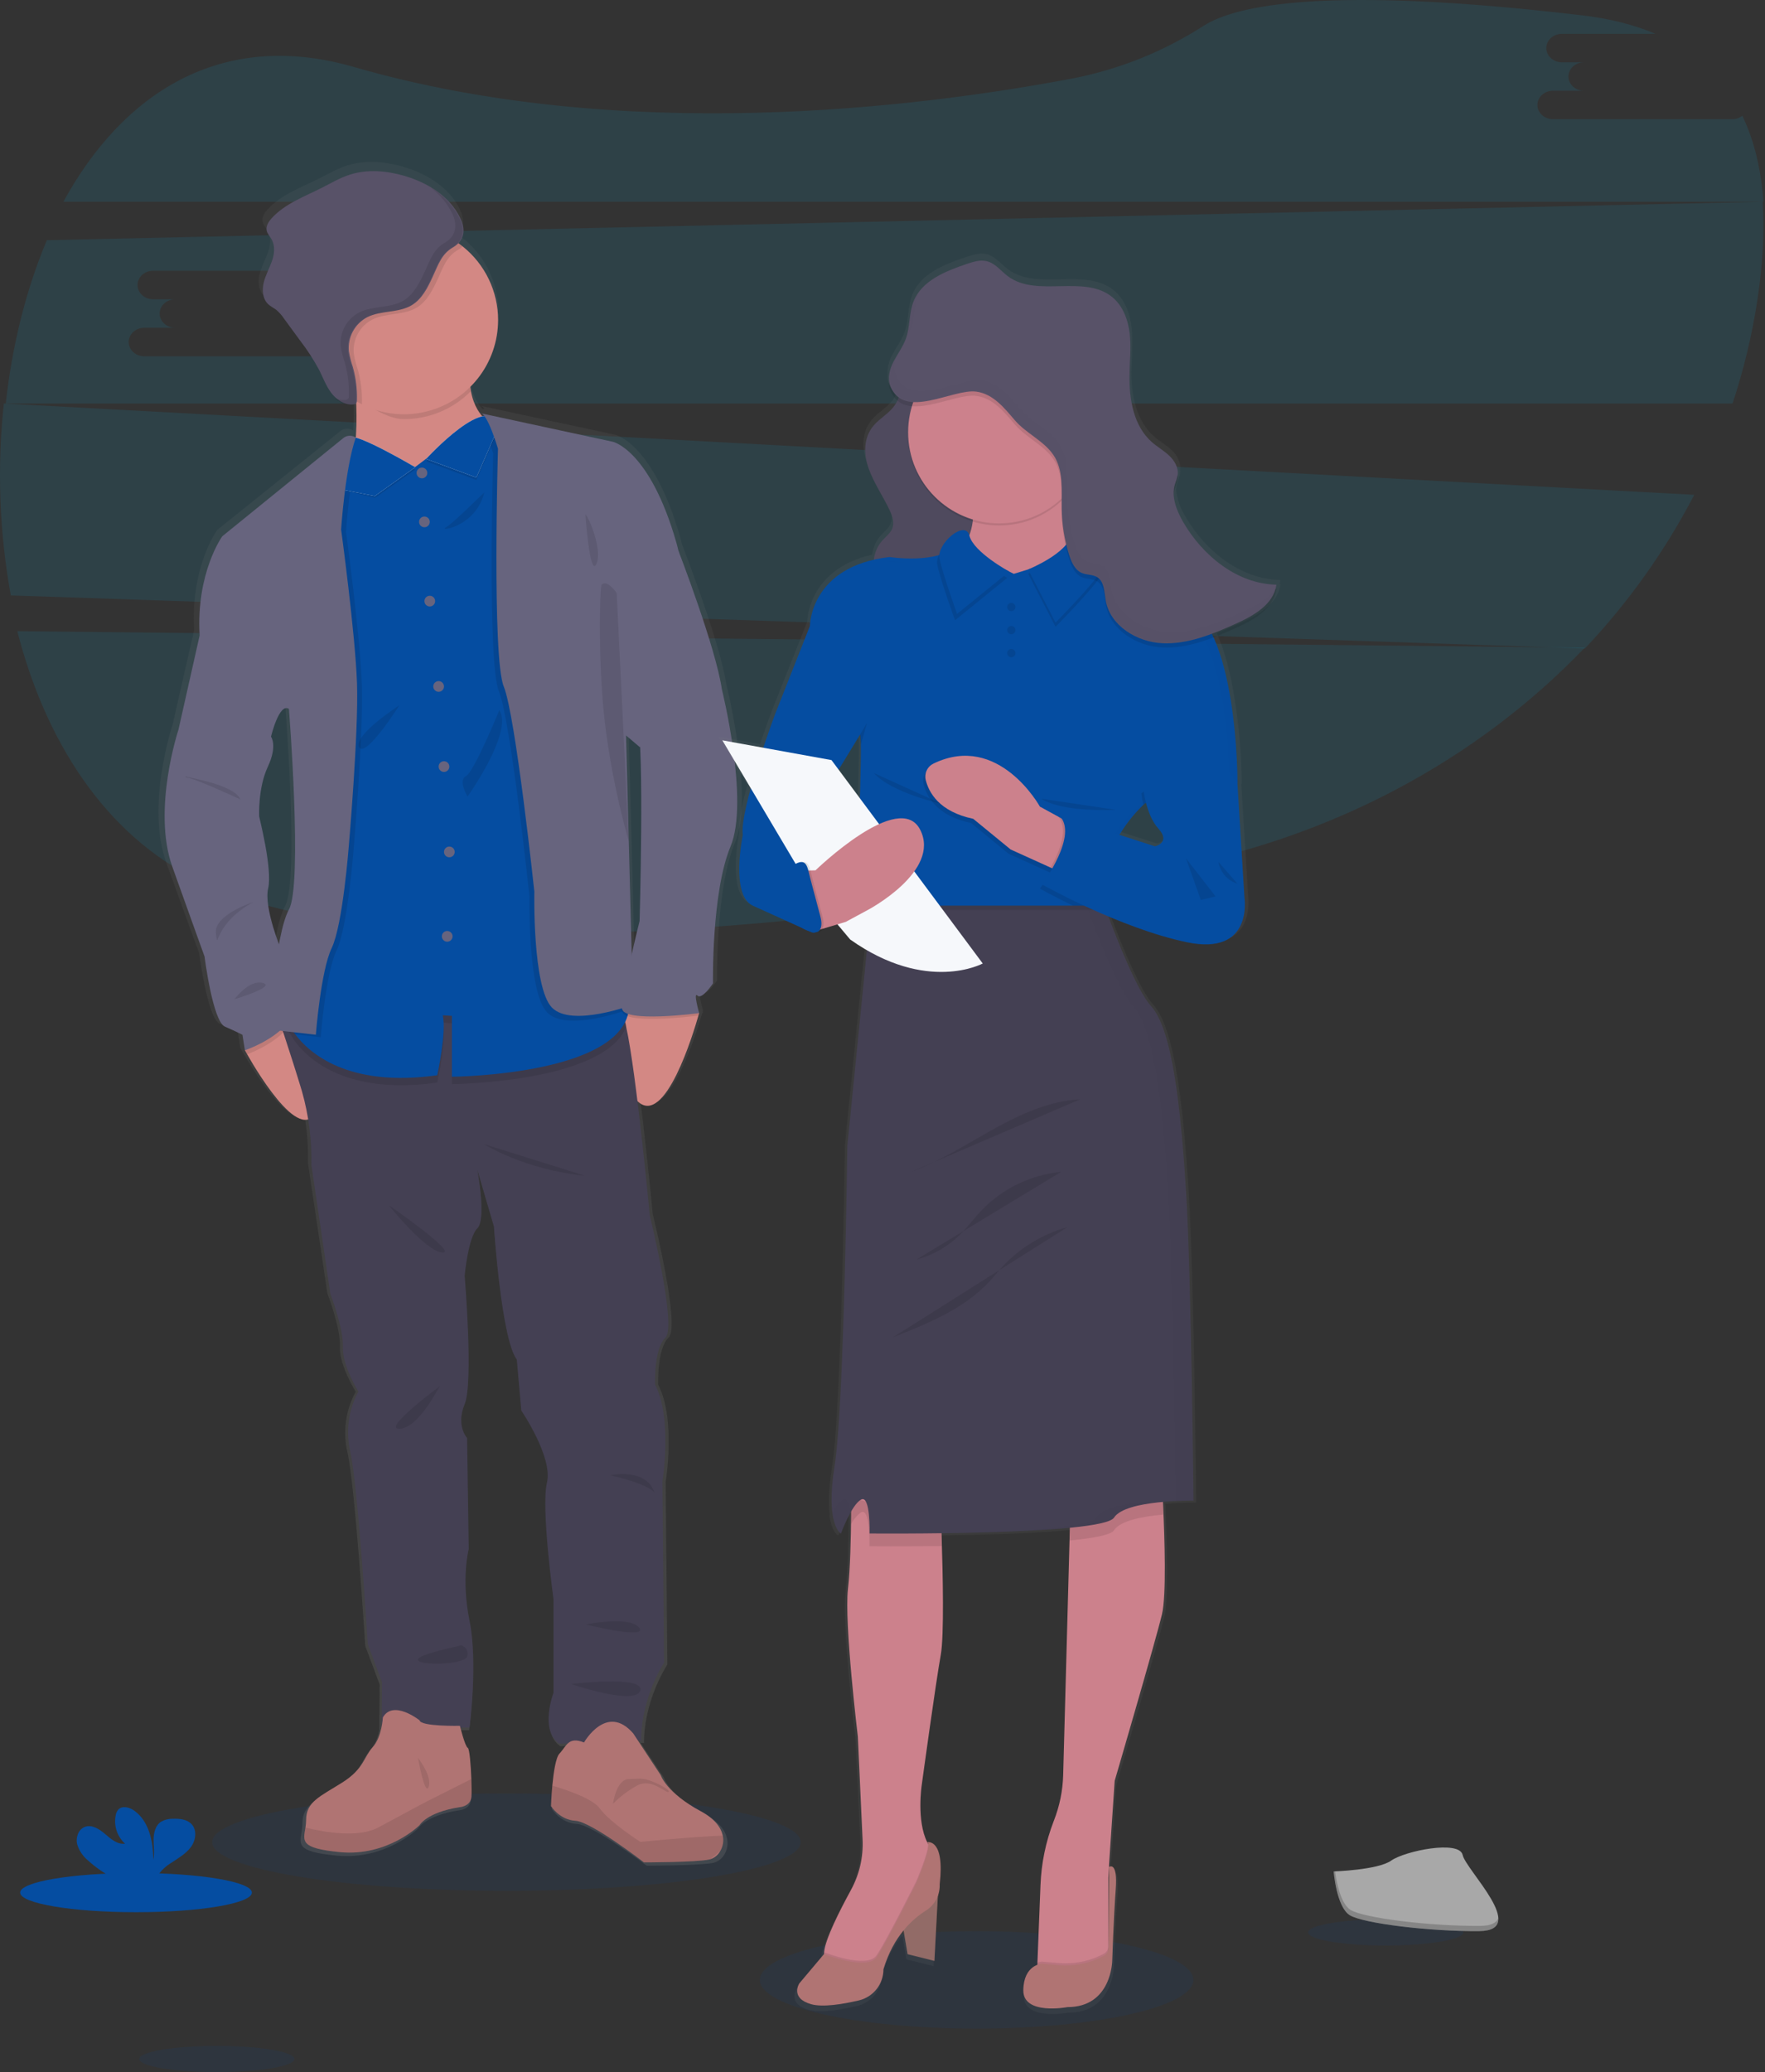 <svg width="524" height="615" viewBox="0 0 524 615" fill="none" xmlns="http://www.w3.org/2000/svg">
<rect x="0" y="0" width="524" height="615" fill="#333333" stroke="none"/>
<path opacity="0.1" d="M5.133 187.341C13.436 219.706 31.016 247.683 58.801 261.243C116.565 289.428 246.759 274.89 343.941 258.207C394.224 249.575 438.389 225.773 470.491 192.231L5.133 187.341Z" fill="#00C2FF"/>
<path opacity="0.1" d="M514.283 35.38H461.042C458.508 35.38 456.436 33.479 456.436 31.156C456.436 28.834 458.504 26.933 461.042 26.933H470.254C467.721 26.933 465.648 25.032 465.648 22.71C465.648 20.387 467.716 18.491 470.254 18.491H463.681C461.148 18.491 459.075 16.59 459.075 14.268C459.075 11.945 461.143 10.044 463.681 10.044H491.47C485.302 7.411 478.112 5.543 469.793 4.565C394.018 -4.369 366.962 1.537 357.405 7.615C345.524 15.269 332.309 20.584 318.46 23.28C271.708 32.13 184.275 42.779 105.027 19.868C65.641 8.487 36.369 27.749 18.82 59.881H523.528C522.869 50.535 520.898 41.903 517.277 34.35C516.423 35.022 515.368 35.385 514.283 35.38Z" fill="#00C2FF"/>
<path opacity="0.1" d="M1.143 119.761C-0.899 138.75 -0.203 157.937 3.211 176.724L470.53 192.473C483.406 178.876 494.335 163.524 502.997 146.862L1.143 119.761ZM185.961 160.397H176.752C179.28 160.397 181.356 162.305 181.356 164.637C181.356 166.969 179.284 168.872 176.752 168.872H123.549C121.021 168.872 118.945 166.969 118.945 164.637C118.945 162.305 121.017 160.397 123.549 160.397H132.759C130.231 160.397 128.154 158.489 128.154 156.157C128.154 153.825 130.226 151.917 132.759 151.917H126.179C123.651 151.917 121.574 150.013 121.574 147.682C121.574 145.35 123.646 143.442 126.179 143.442H179.404C181.937 143.442 184.009 145.35 184.009 147.682C184.009 150.013 181.941 151.917 179.404 151.917H185.961C188.494 151.917 190.566 153.825 190.566 156.157C190.566 158.489 188.507 160.397 185.961 160.397Z" fill="#00C2FF"/>
<path opacity="0.1" d="M523.294 59.881L13.917 71.296C7.71 85.972 3.605 102.562 1.711 119.761H514.366C517.703 109.698 520.18 99.363 521.767 88.871C523.294 78.761 523.905 68.987 523.294 59.881ZM105.136 97.284H95.941C98.465 97.284 100.538 99.189 100.538 101.517C100.538 103.845 98.469 105.749 95.941 105.749H42.806C40.282 105.749 38.209 103.845 38.209 101.517C38.209 99.189 40.277 97.284 42.806 97.284H52C49.477 97.284 47.403 95.384 47.403 93.057C47.403 90.729 49.472 88.824 52 88.824H45.431C42.907 88.824 40.834 86.92 40.834 84.592C40.834 82.264 42.902 80.36 45.431 80.36H98.571C101.099 80.36 103.168 82.264 103.168 84.592C103.168 86.92 101.104 88.824 98.571 88.824H105.136C107.659 88.824 109.733 90.729 109.733 93.057C109.733 95.384 107.659 97.284 105.136 97.284Z" fill="#00C2FF"/>
<path opacity="0.1" d="M289.948 602.083C325.49 602.083 354.302 595.614 354.302 587.634C354.302 579.655 325.49 573.186 289.948 573.186C254.406 573.186 225.593 579.655 225.593 587.634C225.593 595.614 254.406 602.083 289.948 602.083Z" fill="#054DA1"/>
<path opacity="0.1" d="M150.349 561.193C198.595 561.193 237.706 554.724 237.706 546.744C237.706 538.765 198.595 532.296 150.349 532.296C102.103 532.296 62.992 538.765 62.992 546.744C62.992 554.724 102.103 561.193 150.349 561.193Z" fill="#054DA1"/>
<path d="M215.627 203.021C213.779 190.583 202.479 161.558 202.479 161.558C202.282 160.703 202.06 159.847 201.812 158.992C193.796 131.447 182.701 129.051 182.701 129.051L142.958 120.497C143.291 120.705 143.581 120.975 143.813 121.293C143.603 121.312 143.395 121.343 143.189 121.387C141.369 119.238 140.166 116.637 139.707 113.859C139.63 113.448 139.562 113.003 139.51 112.584C142.365 109.802 144.591 106.441 146.04 102.728C147.489 99.014 148.128 95.034 147.912 91.054C147.697 87.074 146.632 83.186 144.791 79.65C142.949 76.115 140.373 73.014 137.235 70.557C136.816 70.231 136.379 69.915 135.96 69.616C137.834 67.622 137.894 64.851 136.491 62.079C133.36 55.578 126.551 51.463 119.553 49.453C114.207 47.922 108.432 47.425 103.112 49.102C100.092 50.06 97.337 51.669 94.506 53.097C89.228 55.732 83.385 57.819 79.442 62.156C78.518 63.166 77.662 64.457 77.936 65.792C78.141 66.784 78.928 67.554 79.433 68.435C80.571 70.411 80.288 72.9 79.51 75.056C78.732 77.212 77.594 79.214 77.055 81.421C76.516 83.628 76.721 86.228 78.381 87.811C79.177 88.425 80.005 88.996 80.862 89.522C81.77 90.296 82.567 91.191 83.231 92.182C84.805 94.292 86.374 96.411 87.936 98.538C90.142 101.357 92.114 104.353 93.83 107.494C95.002 109.804 95.909 112.268 97.474 114.338C97.933 114.942 98.458 115.493 99.04 115.98L98.578 115.801C99.258 116.493 100.072 117.039 100.971 117.405C101.87 117.772 102.834 117.95 103.804 117.931C103.89 117.931 103.967 117.931 104.044 117.931C104.401 117.923 104.743 117.783 105.002 117.537C105.002 117.828 105.002 118.119 105.002 118.393C105.096 121.447 105.079 124.697 104.865 127.751L104.497 127.563C103.952 127.292 103.34 127.181 102.734 127.245C102.128 127.309 101.553 127.544 101.076 127.922L64.489 157.281C64.489 157.281 56.533 168.162 57.645 186.947L51.229 215.117C51.229 215.117 43.214 239.018 49.382 256.084C55.549 273.15 59.125 282.91 59.125 282.91C59.125 282.91 61.589 302.303 65.293 303.886C68.997 305.468 70.596 306.324 70.596 306.324L71.332 310.96C71.332 310.96 71.58 311.414 72.016 312.175C74.711 316.863 84.694 333.407 90.494 331.636C91.224 336.129 91.539 340.679 91.435 345.229L97.175 383.767C97.175 383.767 101.178 394.246 100.93 399.738C100.682 405.229 105.601 413.057 105.601 413.057C102.613 418.527 101.736 424.904 103.137 430.978C105.481 441.243 108.441 488.532 108.441 488.532L112.718 499.995L112.598 513.434C112.247 515.626 111.333 517.689 109.946 519.422C107.175 522.433 107.38 525.915 100.699 530.029C94.018 534.144 89.784 535.701 89.784 541.15C89.776 541.91 89.707 542.668 89.579 543.417C88.963 547.42 87.765 549.593 100.049 550.757C114.48 552.125 124.104 542.715 124.104 542.715C124.104 542.715 126.225 538.866 136.217 537.309C136.217 537.309 139.639 537.129 139.818 534.11C139.887 533.066 139.87 531.073 139.818 528.874C139.656 524.691 139.254 519.807 138.723 519.567C138.056 519.268 136.893 515.059 136.491 513.536H139.271C139.271 513.536 141.837 494.144 139.271 481.586C136.705 469.028 139.023 460.123 139.023 460.123L138.527 426.958C138.527 426.958 135.105 423.296 137.791 416.829C140.477 410.362 137.791 378.42 137.791 378.42C137.791 378.42 138.783 366.957 141.615 364.271C144.446 361.585 141.752 347.479 141.615 346.743L146.662 363.672C146.662 363.672 148.877 397.325 153.574 403.416L154.925 418.66C154.925 418.66 164.54 432.689 162.693 440.243C160.845 447.796 164.669 475.119 164.669 475.119V503.049C164.669 503.049 160.349 514.264 166.38 518.293L168.946 518.19C168.091 518.986 167.432 520.183 166.431 521.218C165.276 522.407 164.617 526.933 164.25 530.825C163.942 534.118 163.839 536.95 163.839 536.95C163.839 536.95 166.405 541.056 171.239 541.338C176.072 541.62 192 553.733 192 553.733C192 553.733 207.732 553.733 211.803 552.878L212.043 552.818C213.35 552.407 214.449 551.51 215.114 550.312C215.93 548.922 216.192 547.276 215.85 545.701C215.345 543.297 213.437 540.662 209.211 538.421C198.698 532.878 197.133 527.685 197.133 527.685L190.229 517.326H191.213C191.213 517.326 190.606 506.351 198.116 494.032L197.629 439.772C197.629 439.772 200.708 421.115 195.413 410.987C195.413 410.987 194.977 400.259 198.518 396.966C202.06 393.673 193.805 360.387 193.805 360.387C193.805 360.387 192.094 342.517 190.084 326.213C198.407 334.108 207.039 305.682 208.493 300.627H208.707L208.613 300.259C208.673 300.019 208.707 299.899 208.707 299.899C208.707 299.899 206.859 293.33 208.211 294.664C209.562 295.999 212.898 291.003 212.898 291.003C212.898 291.003 212.402 263.809 218.202 250.104C224.002 236.4 215.627 203.021 215.627 203.021ZM190.82 220.327L190.862 220.25C191.718 236.854 190.7 272.286 190.7 272.286C190.7 272.286 189.554 276.828 188.33 282.175L187.475 248.513L186.619 216.802L190.82 220.327ZM84.651 208.881C84.651 208.881 88.843 261.311 84.651 268.873C83.462 271.028 82.461 274.861 81.632 279.232C80.246 275.596 77.311 267.059 78.364 262.534C79.724 256.683 75.652 241.311 75.652 240.951C75.652 240.592 75.284 232.397 78.218 226.135C81.152 219.873 79.228 217.161 79.228 217.161C79.228 217.161 81.691 206.896 84.651 208.881Z" fill="url(#paint0_linear)"/>
<path d="M94.865 326.965C91.212 343.022 76.687 318.745 73.376 312.919C72.949 312.158 72.709 311.713 72.709 311.713L74.283 304.33L82.607 300.909C83.925 301.597 85.174 302.411 86.336 303.338C90.896 306.922 97.68 314.527 94.865 326.965Z" fill="#D38884"/>
<path d="M207.552 300.695C207.552 300.695 207.552 300.815 207.458 301.054C207.458 301.157 207.389 301.294 207.347 301.439C205.918 306.452 197.449 334.673 189.271 326.837C180.323 318.283 184.669 298.505 184.669 298.505H184.729L203.548 296.58L207.278 300.413L207.552 300.695Z" fill="#D38884"/>
<path d="M196.662 439.575L197.141 493.468C189.759 505.701 190.366 516.565 190.366 516.565L166.038 517.523C160.101 513.528 164.327 502.399 164.327 502.399V474.648C164.327 474.648 160.571 447.539 162.385 440.029C164.198 432.518 154.763 418.643 154.763 418.643L153.428 403.51C148.826 397.462 146.645 364.057 146.645 364.057L141.709 347.188C141.846 347.915 144.412 361.996 141.709 364.588C139.006 367.18 137.954 378.625 137.954 378.625C137.954 378.625 140.614 410.345 137.954 416.752C135.293 423.16 138.672 426.804 138.672 426.804L139.16 459.729C139.16 459.729 136.859 468.566 139.399 481.03C141.94 493.494 139.399 512.749 139.399 512.749H113.3L113.42 499.311L109.194 487.933C109.194 487.933 106.285 440.97 103.984 430.799C102.607 424.771 103.464 418.449 106.396 413.005C106.396 413.005 101.563 405.264 101.803 399.815C102.042 394.365 98.073 383.972 98.073 383.972L92.444 345.725C92.599 338.365 91.659 331.022 89.656 323.937C86.388 313.039 81.546 298.753 81.546 298.753L87.012 299.241L114.592 301.696C114.592 301.696 181.649 297.188 184.652 300.935C185.285 302.159 185.713 303.48 185.918 304.844C188.929 318.368 192.907 360.738 192.907 360.738C192.907 360.738 201.016 393.784 197.535 397.052C194.053 400.319 194.481 410.961 194.481 410.961C199.699 421.012 196.662 439.575 196.662 439.575Z" fill="#444053"/>
<path d="M139.972 533.186C139.784 536.188 136.439 536.368 136.439 536.368C126.636 537.908 124.549 541.723 124.549 541.723C124.549 541.723 115.139 551.073 100.947 549.713C88.886 548.549 90.058 546.402 90.682 542.424C90.803 541.683 90.869 540.934 90.879 540.183C90.879 534.734 95.053 533.186 101.589 529.063C108.124 524.939 107.945 521.526 110.665 518.532C113.385 515.538 113.668 509.73 113.668 509.73C116.747 504.366 124.557 510.585 124.557 510.585C124.925 512.484 136.533 512.219 136.533 512.219C136.533 512.219 138.073 518.395 138.869 518.755C139.391 518.994 139.784 523.836 139.938 527.993C140.024 530.175 140.041 532.151 139.972 533.186Z" fill="#B07473"/>
<path opacity="0.1" d="M139.972 533.186C139.784 536.188 136.439 536.368 136.439 536.368C126.636 537.908 124.549 541.723 124.549 541.723C124.549 541.723 115.139 551.073 100.947 549.713C88.886 548.55 90.058 546.402 90.682 542.425C96.071 543.759 106.371 545.624 112.384 542.356C120.742 537.822 126.739 534.657 126.739 534.657L139.947 528.01C140.024 530.175 140.041 532.151 139.972 533.186Z" fill="black"/>
<path d="M213.857 549.345C213.213 550.533 212.134 551.426 210.845 551.834L210.614 551.894C206.62 552.75 191.179 552.75 191.179 552.75C191.179 552.75 175.567 540.679 170.845 540.406C166.123 540.132 163.582 536.043 163.582 536.043C163.582 536.043 163.677 533.237 163.976 529.969C164.344 526.103 164.985 521.612 166.123 520.431C168.21 518.25 168.689 515.299 173.386 517.163C173.386 517.163 180.092 505.341 187.997 514.477L196.175 526.881C196.175 526.881 197.714 532.014 208.074 537.583C212.214 539.807 214.062 542.424 214.584 544.811C214.913 546.36 214.654 547.977 213.857 549.345Z" fill="#B07473"/>
<path opacity="0.1" d="M213.857 549.345C212.933 550.124 211.915 550.962 210.845 551.834L210.614 551.894C206.62 552.75 191.179 552.75 191.179 552.75C191.179 552.75 175.567 540.68 170.845 540.406C166.123 540.132 163.582 536.043 163.582 536.043C163.582 536.043 163.677 533.237 163.976 529.969C168.784 531.407 176.063 533.947 178.014 536.685C181.008 540.851 190.101 546.668 190.101 546.668C190.101 546.668 207.056 545.034 214.584 544.811C214.913 546.36 214.654 547.977 213.857 549.345Z" fill="black"/>
<path d="M147.877 126.938L125.55 150.54C125.55 150.54 98.492 148.547 103.214 140.557C105.618 136.485 105.994 127.965 105.781 120.557C105.584 113.414 104.848 107.332 104.848 107.332C104.848 107.332 142.795 88.444 139.921 106.057C139.302 109.376 139.267 112.778 139.818 116.108C141.435 125.005 147.877 126.938 147.877 126.938Z" fill="#D38884"/>
<path opacity="0.1" d="M139.887 106.057C139.268 109.376 139.233 112.778 139.784 116.108C137.189 118.739 134.096 120.826 130.686 122.249C127.275 123.672 123.616 124.403 119.921 124.398C114.788 124.398 109.236 120.18 105.088 117.742C104.891 110.591 104.848 107.332 104.848 107.332C104.848 107.332 142.795 88.444 139.887 106.057Z" fill="black"/>
<path d="M147.877 94.979C147.879 101.315 145.729 107.464 141.78 112.419C137.831 117.373 132.317 120.84 126.14 122.251C119.963 123.662 113.49 122.934 107.782 120.185C102.073 117.437 97.467 112.831 94.718 107.123C91.969 101.414 91.239 94.942 92.65 88.765C94.06 82.588 97.526 77.073 102.48 73.123C107.434 69.174 113.583 67.023 119.919 67.025C126.255 67.026 132.402 69.179 137.355 73.131C140.636 75.75 143.286 79.073 145.107 82.856C146.929 86.638 147.875 90.781 147.877 94.979Z" fill="#D38884"/>
<path opacity="0.1" d="M185.918 304.844C178.955 321.414 134.164 321.756 134.164 321.756V303.689L131.452 303.509C132.624 308.685 129.81 321.302 129.81 321.302C94.412 326.298 85.78 306.127 85.78 306.127L87.012 299.224L114.591 301.679C114.591 301.679 181.649 297.171 184.652 300.917C185.287 302.148 185.715 303.474 185.918 304.844Z" fill="black"/>
<path d="M134.164 319.574V301.508L131.452 301.336C132.624 306.469 129.81 319.13 129.81 319.13C103.171 322.885 91.691 312.397 87.645 306.974C86.918 306.04 86.293 305.03 85.78 303.963L96.593 243.141L99.159 153.628L103.035 137.922L103.933 130.386V130.3H104.027L106.781 131.481L123.266 138.606L141.991 124.466L142.265 124.269L143.197 123.559L144.746 124.8L148.595 127.888L160.939 207.606C160.939 207.606 182.325 268.984 186.328 293.757C186.491 294.75 186.619 295.673 186.722 296.537C189.365 319.155 134.164 319.574 134.164 319.574Z" fill="#054DA1"/>
<path d="M125.267 141.96C126.146 141.96 126.858 141.247 126.858 140.369C126.858 139.49 126.146 138.778 125.267 138.778C124.389 138.778 123.676 139.49 123.676 140.369C123.676 141.247 124.389 141.96 125.267 141.96Z" fill="#67647E"/>
<path d="M126.003 156.485C126.882 156.485 127.594 155.773 127.594 154.894C127.594 154.015 126.882 153.303 126.003 153.303C125.124 153.303 124.412 154.015 124.412 154.894C124.412 155.773 125.124 156.485 126.003 156.485Z" fill="#67647E"/>
<path d="M127.594 180.001C128.473 180.001 129.185 179.289 129.185 178.41C129.185 177.531 128.473 176.819 127.594 176.819C126.715 176.819 126.003 177.531 126.003 178.41C126.003 179.289 126.715 180.001 127.594 180.001Z" fill="#67647E"/>
<path d="M130.22 205.331C131.099 205.331 131.812 204.618 131.812 203.74C131.812 202.861 131.099 202.148 130.22 202.148C129.342 202.148 128.629 202.861 128.629 203.74C128.629 204.618 129.342 205.331 130.22 205.331Z" fill="#67647E"/>
<path d="M131.811 229.112C132.69 229.112 133.403 228.4 133.403 227.521C133.403 226.642 132.69 225.93 131.811 225.93C130.933 225.93 130.22 226.642 130.22 227.521C130.22 228.4 130.933 229.112 131.811 229.112Z" fill="#67647E"/>
<path d="M133.403 254.442C134.281 254.442 134.994 253.729 134.994 252.85C134.994 251.972 134.281 251.259 133.403 251.259C132.524 251.259 131.811 251.972 131.811 252.85C131.811 253.729 132.524 254.442 133.403 254.442Z" fill="#67647E"/>
<path d="M132.77 279.497C133.648 279.497 134.361 278.785 134.361 277.906C134.361 277.027 133.648 276.315 132.77 276.315C131.891 276.315 131.178 277.027 131.178 277.906C131.178 278.785 131.891 279.497 132.77 279.497Z" fill="#67647E"/>
<path opacity="0.1" d="M104.994 251.986C104.994 251.986 103.214 275.28 99.946 282.055C96.679 288.83 95.224 307.838 95.224 307.838L87.637 306.982C86.909 306.048 86.284 305.039 85.772 303.971L96.585 243.15L99.151 153.637L103.035 137.922L103.933 130.386L104.035 130.343C104.459 130.143 104.923 130.043 105.392 130.05C105.861 130.057 106.321 130.172 106.739 130.386L107.098 130.574C106.99 130.882 106.887 131.198 106.79 131.524C103.83 140.788 102.727 157.862 102.727 157.862C102.727 157.862 107.004 189.094 107.449 203.62C107.893 218.145 104.994 251.986 104.994 251.986Z" fill="black"/>
<path opacity="0.1" d="M86.336 303.364C86.253 303.559 86.156 303.747 86.046 303.928C83.103 308.898 75.643 312.055 73.376 312.919C72.949 312.158 72.709 311.713 72.709 311.713L74.283 304.33L82.607 300.909C83.926 301.606 85.175 302.428 86.336 303.364Z" fill="black"/>
<path d="M66.174 184.492L59.27 188.607L52.983 216.571C52.983 216.571 45.113 240.292 51.161 257.239C57.209 274.185 60.725 283.886 60.725 283.886C60.725 283.886 63.145 303.133 66.781 304.707C70.417 306.281 71.982 307.128 71.982 307.128L72.709 311.73C72.709 311.73 82.564 308.385 86.046 302.491C89.527 296.597 83.479 281.961 83.479 281.961C83.479 281.961 78.278 269.488 79.613 263.68C80.947 257.872 76.944 242.619 76.944 242.294C76.944 241.969 76.584 233.817 79.51 227.581C82.436 221.344 80.485 218.684 80.485 218.684L78.663 200.891L66.174 184.492Z" fill="#67647E"/>
<path opacity="0.1" d="M186.491 299.609C186.491 299.609 168.21 306.503 162.402 300.464C156.594 294.425 157.192 266.084 157.192 266.084C157.192 266.084 151.632 213.791 148.116 205.202C144.6 196.614 146.405 134.629 146.405 134.629C146.405 134.629 144.044 126.613 141.983 124.517C141.852 124.383 141.706 124.265 141.546 124.167L142.256 124.321L144.737 124.851L148.587 127.939L160.931 207.657C160.931 207.657 182.317 269.035 186.32 293.809L186.491 299.609Z" fill="black"/>
<path opacity="0.1" d="M207.552 301.422H207.347C205.046 301.721 184.737 304.176 184.652 299.951C184.649 299.462 184.674 298.973 184.729 298.488L203.549 296.563L207.278 300.395C207.347 300.643 207.398 300.857 207.449 301.028L207.552 301.422Z" fill="black"/>
<path d="M188.065 156.485L201.41 163.448C201.41 163.448 212.531 192.242 214.31 204.586C214.31 204.586 222.548 237.658 216.876 251.259C211.205 264.86 211.675 291.858 211.675 291.858C211.675 291.858 208.407 296.82 207.073 295.494C205.738 294.168 207.561 300.695 207.561 300.695C207.561 300.695 184.746 303.723 184.652 299.241C184.558 294.758 189.887 273.338 189.887 273.338C189.887 273.338 191.341 222.379 189.28 214.39C187.218 206.4 188.065 156.485 188.065 156.485Z" fill="#67647E"/>
<path opacity="0.1" d="M148.244 210.763C148.244 210.763 140.734 229.155 138.313 230.369C135.892 231.584 138.8 236.417 138.8 236.417C138.8 236.417 152.479 217.298 148.244 210.763Z" fill="black"/>
<path opacity="0.1" d="M143.762 146.246C143.847 145.895 134.806 155.117 132.385 156.511C129.964 157.905 141.221 156.426 143.762 146.246Z" fill="black"/>
<path opacity="0.1" d="M118.586 209.308C118.586 209.308 104.788 218.231 106.61 221.764C108.432 225.296 118.586 209.308 118.586 209.308Z" fill="black"/>
<path opacity="0.1" d="M143.642 339.549C143.642 339.549 155.387 347.102 173.659 348.959L143.642 339.549Z" fill="black"/>
<path opacity="0.1" d="M115.438 357.71C115.438 357.71 126.328 371.397 131.298 371.747C136.268 372.098 115.438 357.71 115.438 357.71Z" fill="black"/>
<path opacity="0.1" d="M130.691 411.346C130.203 411.585 124.515 423.69 118.715 424.057C112.915 424.425 130.691 411.346 130.691 411.346Z" fill="black"/>
<path opacity="0.1" d="M181.162 437.864C181.162 437.864 191.957 435.443 194.361 443.185C194.361 443.159 193.634 440.739 181.162 437.864Z" fill="black"/>
<path opacity="0.1" d="M173.899 482.142C173.899 482.142 186.979 479.473 189.759 483.109C192.539 486.744 173.899 482.142 173.899 482.142Z" fill="black"/>
<path opacity="0.1" d="M136.901 488.335C136.901 488.455 123.591 491.004 124.07 492.698C124.549 494.392 138.27 494.152 138.758 491.483C138.845 491.155 138.866 490.812 138.82 490.475C138.773 490.138 138.661 489.814 138.488 489.521C138.315 489.228 138.086 488.972 137.814 488.769C137.541 488.565 137.231 488.418 136.901 488.335Z" fill="black"/>
<path opacity="0.1" d="M169.545 499.815C169.545 499.815 191.418 497.146 190.075 501.749C188.732 506.351 169.545 499.815 169.545 499.815Z" fill="black"/>
<path opacity="0.1" d="M55.036 230.369C55.156 230.729 69.441 232.671 71.375 237.273C71.375 237.273 57.337 230.729 55.121 230.729" fill="black"/>
<path opacity="0.1" d="M75.13 267.769C75.13 267.769 63.265 271.524 64.112 277.179C64.959 282.833 62.906 274.561 75.13 267.769Z" fill="black"/>
<path opacity="0.1" d="M69.604 296.58C69.604 296.58 73.924 290.652 78.039 291.738C82.153 292.825 69.604 296.58 69.604 296.58Z" fill="black"/>
<path opacity="0.1" d="M137.355 73.131C136.939 73.534 136.473 73.882 135.969 74.166C132.547 76.159 131.606 79.231 129.981 82.772C128.467 86.014 126.799 89.445 123.745 91.284C119.801 93.662 114.609 92.789 110.511 94.859C108.692 95.806 107.198 97.276 106.223 99.08C105.247 100.884 104.834 102.938 105.036 104.979C105.297 106.554 105.686 108.105 106.2 109.616C107.132 112.888 107.553 116.284 107.449 119.684C107.457 119.784 107.457 119.884 107.449 119.984C103.943 118.232 100.844 115.763 98.355 112.736C95.865 109.71 94.039 106.194 92.996 102.416C91.953 98.639 91.716 94.684 92.3 90.809C92.884 86.933 94.276 83.224 96.387 79.922C98.497 76.62 101.278 73.798 104.549 71.64C107.821 69.482 111.509 68.036 115.376 67.395C119.242 66.755 123.2 66.935 126.992 67.923C130.784 68.911 134.327 70.686 137.389 73.131H137.355Z" fill="black"/>
<path d="M136.628 64.714C133.557 58.264 126.876 54.175 120.006 52.182C114.763 50.668 109.065 50.171 103.864 51.84C100.896 52.781 98.201 54.406 95.421 55.8C90.237 58.418 84.54 60.488 80.639 64.791C79.724 65.792 78.928 67.075 79.159 68.401C79.356 69.385 80.126 70.112 80.622 71.018C81.743 72.986 81.478 75.458 80.699 77.597C79.921 79.735 78.817 81.72 78.287 83.918C77.756 86.117 77.962 88.692 79.587 90.257C80.314 90.95 81.246 91.386 82.034 91.968C82.923 92.736 83.703 93.623 84.352 94.603L88.971 100.916C91.141 103.714 93.075 106.687 94.754 109.804C95.9 112.097 96.79 114.543 98.33 116.588C99.869 118.632 102.265 120.275 104.814 120.052C105.011 120.057 105.207 120.016 105.385 119.931C105.564 119.846 105.72 119.721 105.84 119.565C105.935 119.364 105.979 119.144 105.969 118.923C106.081 115.535 105.669 112.15 104.745 108.889C104.23 107.378 103.841 105.827 103.582 104.252C103.385 102.212 103.801 100.16 104.776 98.357C105.751 96.555 107.242 95.084 109.057 94.132C113.163 92.062 118.355 92.935 122.29 90.565C125.353 88.717 127.021 85.287 128.527 82.011C130.178 78.469 131.093 75.398 134.515 73.405C137.936 71.412 138.33 68.11 136.628 64.714Z" fill="#585268"/>
<path opacity="0.1" d="M124.104 521.749C124.104 521.749 128.381 527.198 127.269 530.303C126.157 533.408 124.104 521.749 124.104 521.749Z" fill="black"/>
<path opacity="0.1" d="M181.974 535.384C181.974 535.384 182.924 528.079 186.731 528.01C190.537 527.942 190.725 527.617 193.634 528.738C196.542 529.858 199.271 531.595 198.399 531.851C197.526 532.108 193.394 527.677 189.151 529.944C186.504 531.393 184.085 533.226 181.974 535.384Z" fill="black"/>
<path opacity="0.1" d="M111.341 147.768L123.317 139.376C123.317 139.376 105.798 129.026 103.71 130.48C101.623 131.934 100.186 145.022 100.186 145.022L111.341 147.768Z" fill="black"/>
<path d="M111.289 147.229L123.266 138.675C123.266 138.675 105.746 128.324 103.659 129.778C101.572 131.233 100.135 145.039 100.135 145.039L111.289 147.229Z" fill="#E1E7EF"/>
<path d="M111.289 147.229L123.266 138.675C123.266 138.675 105.746 128.324 103.659 129.778C101.572 131.233 100.135 145.039 100.135 145.039L111.289 147.229Z" fill="#054DA1"/>
<path d="M105.644 129.847L105.284 129.667C104.75 129.395 104.148 129.283 103.552 129.345C102.955 129.407 102.389 129.641 101.923 130.018L65.994 159.163C65.994 159.163 58.184 169.967 59.27 188.607L80.46 218.624C80.46 218.624 82.88 208.462 85.78 210.395C85.78 210.395 89.895 262.448 85.78 269.951C81.666 277.453 79.852 305.537 79.852 305.537L93.77 307.111C93.77 307.111 95.224 288.103 98.492 281.328C101.76 274.553 103.539 251.259 103.539 251.259C103.539 251.259 106.482 217.418 105.994 202.893C105.507 188.367 101.272 157.135 101.272 157.135C101.272 157.135 102.461 138.829 105.644 129.847Z" fill="#67647E"/>
<path opacity="0.1" d="M141.435 142.465L126.508 136.938C126.508 136.938 145.516 116.117 147.894 127.666L141.435 142.465Z" fill="black"/>
<path d="M141.435 141.738L126.508 136.211C126.508 136.211 145.516 115.39 147.894 126.938L141.435 141.738Z" fill="#E1E7EF"/>
<path d="M141.435 141.738L126.508 136.211C126.508 136.211 145.516 115.39 147.894 126.938L141.435 141.738Z" fill="#054DA1"/>
<path opacity="0.1" d="M140.948 124.021C141.163 123.987 141.383 124.036 141.563 124.158L140.948 124.021Z" fill="black"/>
<path d="M142.385 122.576L181.991 131.13C181.991 131.13 192.89 133.551 200.76 160.908C208.63 188.265 189.981 221.781 189.981 221.781L185.867 218.282L187.928 298.172C187.928 298.172 169.648 305.066 163.839 299.027C158.031 292.988 158.638 264.621 158.638 264.621C158.638 264.621 153.069 212.337 149.553 203.74C146.037 195.143 147.842 133.175 147.842 133.175C147.842 133.175 144.609 122.097 142.385 122.576Z" fill="#67647E"/>
<path opacity="0.1" d="M178.621 173.483C178.065 173.996 177.415 198.171 179.836 216.571C181.316 227.777 183.603 238.861 186.679 249.737L183.086 176.023C183.086 176.023 180.315 171.909 178.621 173.483Z" fill="black"/>
<path opacity="0.1" d="M173.779 152.661C174.746 153.269 178.989 163.312 177.047 167.426C175.105 171.541 173.779 152.661 173.779 152.661Z" fill="black"/>
<path opacity="0.1" d="M136.397 64.714C134.452 60.885 131.424 57.714 127.688 55.595C130.466 57.584 132.708 60.229 134.215 63.294C135.926 66.716 135.421 70.137 132.094 72.011C128.766 73.884 127.731 77.075 126.106 80.617C124.592 83.859 122.923 87.289 119.861 89.171C115.926 91.549 110.734 90.668 106.627 92.738C104.813 93.693 103.324 95.166 102.349 96.969C101.374 98.773 100.957 100.826 101.153 102.866C101.416 104.439 101.808 105.986 102.325 107.494C103.256 110.766 103.677 114.162 103.573 117.563C103.581 117.785 103.534 118.005 103.437 118.204C103.319 118.362 103.164 118.488 102.987 118.573C102.81 118.658 102.615 118.699 102.419 118.692C101.392 118.771 100.363 118.579 99.433 118.136C100.106 118.804 100.909 119.326 101.792 119.672C102.674 120.018 103.618 120.179 104.566 120.146C104.72 120.169 104.877 120.155 105.025 120.107C105.174 120.058 105.308 119.976 105.419 119.867C105.531 119.757 105.615 119.624 105.665 119.476C105.716 119.329 105.732 119.172 105.712 119.017C105.823 115.617 105.404 112.22 104.472 108.949C103.95 107.439 103.558 105.888 103.3 104.312C103.103 102.272 103.519 100.22 104.494 98.417C105.469 96.615 106.959 95.144 108.775 94.192C112.881 92.122 118.073 92.995 122.008 90.625C125.071 88.777 126.739 85.347 128.244 82.071C129.895 78.529 130.811 75.458 134.232 73.465C137.654 71.472 138.108 68.11 136.397 64.714Z" fill="black"/>
<path d="M380.085 172.14C368.297 171.909 357.895 163.585 352.001 153.414C350.455 150.994 349.484 148.252 349.161 145.399C349.202 144.75 349.311 144.108 349.486 143.482C349.846 142.528 350.132 141.547 350.342 140.548C350.388 140.15 350.388 139.749 350.342 139.351C350.342 139.351 350.342 139.351 350.342 139.282C350.624 137.118 349.349 135.005 347.775 133.525C346.201 132.045 344.225 130.959 342.583 129.488C337.519 125.039 335.979 117.905 335.885 111.113V110.753C335.945 107.845 336.176 104.928 336.15 102.019C336.19 100.368 336.118 98.716 335.936 97.075C335.448 92.96 333.883 88.769 330.649 86.142C322.215 79.299 308.032 86.425 299.298 79.958C297.176 78.375 295.457 76.04 292.882 75.424C290.94 74.953 288.921 75.586 287.022 76.219C280.589 78.341 273.412 81.13 270.897 87.34C269.46 90.907 269.862 94.979 268.545 98.589C267.689 101.01 266.055 103.089 264.866 105.381C263.89 107.107 263.416 109.072 263.498 111.053C263.392 112.078 263.536 113.114 263.917 114.073C264.364 115.227 265.083 116.257 266.013 117.075C265.677 117.789 265.258 118.461 264.764 119.077C263.121 121.087 260.598 122.499 258.887 124.5C255.722 128.17 255.841 133.157 257.398 137.469C258.955 141.78 261.77 145.707 263.711 149.907C264.567 151.729 265.217 153.765 264.353 155.578C263.746 156.836 262.488 157.794 261.513 158.88C260.086 160.48 259.19 162.482 258.947 164.612C239.691 169.009 239.674 184.484 239.674 184.484L229.272 210.643C229.272 210.643 227.603 215.048 225.644 220.865L213.335 218.658L221.889 232.978C220.272 238.812 219.126 244.219 219.502 246.939C219.502 246.939 215.679 264.903 222.479 268.043L237.484 274.792C238.134 275.191 238.832 275.504 239.562 275.725L240.17 275.998C240.388 276.104 240.628 276.159 240.871 276.159C241.114 276.159 241.354 276.104 241.573 275.998H241.615H241.778C242.069 276.018 242.361 275.974 242.633 275.87C242.968 275.69 243.232 275.404 243.386 275.057C243.381 275.029 243.381 275 243.386 274.972L247.877 273.672L251.684 278.18C253.395 279.386 255.106 280.43 256.722 281.37L250.829 339.9C250.829 339.9 249.879 417.744 247.005 435.486C245.944 442.056 245.935 446.538 246.338 449.584L246.226 449.772C246.936 454.776 248.793 455.76 248.793 455.76V455.692C248.827 455.719 248.864 455.742 248.904 455.76C249.77 453.487 250.799 451.28 251.983 449.156C251.983 449.575 251.983 450.012 251.983 450.439C251.924 457.043 251.718 466.29 251.034 472.304C249.87 482.569 254.011 516.402 254.011 516.402L255.439 547.198C255.672 552.427 254.458 557.618 251.932 562.202C248.51 568.353 244.139 577.01 243.823 580.851C243.806 581.059 243.806 581.267 243.823 581.475L236.483 590.303C236.483 590.303 233.617 594.734 240.093 596.522C243.574 597.489 249.58 596.522 254.404 595.385C256.51 594.899 258.39 593.715 259.737 592.025C261.083 590.335 261.818 588.239 261.821 586.077C263.04 581.836 265.1 577.882 267.877 574.452L269.084 581.544L277.159 583.545L278.194 564.11C278.611 563.019 278.8 561.855 278.75 560.688C280.341 546.864 275.003 548.105 275.003 548.105C275.146 548.226 275.238 548.397 275.26 548.584L275.003 548.113C271.727 541.646 273.292 531.004 273.292 531.004C273.292 531.004 277.57 500.209 279.032 492.073C280.085 486.325 279.648 467.505 279.298 457C279.298 456.564 279.298 456.145 279.255 455.726C291.778 455.563 307.125 455.144 317.895 454.1V455.367L315.91 528.122C315.774 532.76 314.83 537.34 313.122 541.655C313.122 541.74 313.062 541.817 313.027 541.903C310.666 547.996 309.334 554.44 309.084 560.97L308.16 584.067V584.709C306.552 585.325 304.011 587.113 303.943 592.297C303.831 599.893 317.219 597.361 317.219 597.361C330.598 597.361 330.709 583.434 330.709 583.434C330.709 583.434 331.129 570.662 331.77 562.117C332.412 553.571 329.751 555.453 329.751 555.453L329.546 579.764C329.546 579.824 329.546 579.884 329.546 579.952V558.644L329.751 555.555V555.47V554.811L331.436 529.738C331.436 529.738 343.763 487.959 345.671 479.943C347.031 474.246 346.466 457.086 346.022 447.599C346.022 447.163 346.022 446.744 345.953 446.342C349.777 445.999 353.156 445.965 354.508 445.965H355.132C355.132 445.965 354.499 378.865 352.899 353.578C351.3 328.291 348.759 305.152 342.386 298.188C338.537 293.98 333.173 280.986 329.554 271.362C337.161 274.651 345.057 277.228 353.139 279.061C373.319 283.287 370.556 265.767 370.556 265.767L368.511 232.636H368.648C368.573 223.958 367.83 215.298 366.424 206.734C365.355 200.164 363.721 193.372 361.223 187.914C363.413 187.058 365.577 186.143 367.698 185.202C373.182 182.781 379.358 179.351 380.145 173.44H379.88C379.986 173.013 380.054 172.578 380.085 172.14ZM254.995 220.044C255.037 223.466 254.909 229.403 254.704 235.964L248.296 227.409L254.721 216.99L254.995 220.044ZM343.515 250.361L332.839 246.939C334.732 243.986 336.944 241.249 339.435 238.778L340.359 237.923L340.025 237.991L340.538 237.521L340.846 237.452L340.359 237.923L340.94 237.803C341.583 240.485 342.826 242.986 344.576 245.117C348.408 249.3 343.524 250.361 343.524 250.361H343.515Z" fill="url(#paint1_linear)"/>
<path d="M278.665 558.31L277.416 581.989L269.451 579.995L267.775 570.149L278.665 558.31Z" fill="#A27772"/>
<path opacity="0.1" d="M278.665 558.31L277.416 581.989L269.451 579.995L267.775 570.149L278.665 558.31Z" fill="black"/>
<path d="M307.895 585.128L320.042 587.643L329.05 579.687V557.266L329.255 554.204V554.11V553.46L330.932 528.541C330.932 528.541 343.088 487.061 344.978 479.096C346.313 473.451 345.756 456.41 345.312 446.992C345.132 443.134 344.978 440.55 344.978 440.55L318.16 434.058L317.595 454.674L315.637 526.907C315.501 531.511 314.572 536.058 312.891 540.346L312.796 540.594C310.464 546.644 309.149 553.037 308.904 559.516L307.997 582.485V583.118L307.895 585.128Z" fill="#CC818C"/>
<path opacity="0.1" d="M307.895 585.128L320.042 587.643L329.05 579.687V577.78C329.02 578.202 328.887 578.61 328.662 578.969C328.436 579.327 328.126 579.624 327.758 579.833L327.63 579.91C323.446 582.122 318.705 583.058 313.994 582.604L309.255 582.202C308.823 582.243 308.399 582.347 307.997 582.51V583.143L307.895 585.128Z" fill="black"/>
<path d="M327.63 580.534L327.758 580.466C328.153 580.244 328.483 579.921 328.712 579.53C328.942 579.14 329.065 578.695 329.067 578.242L329.264 554.11C329.264 554.11 331.881 552.236 331.248 560.722C330.615 569.208 330.205 581.886 330.205 581.886C330.205 581.886 330.102 595.71 316.903 595.71C316.903 595.71 303.703 598.225 303.806 590.68C303.909 583.135 309.255 582.827 309.255 582.827L313.994 583.237C318.706 583.692 323.448 582.752 327.63 580.534Z" fill="#B07473"/>
<path d="M244.627 579.995C244.935 585.445 260.965 582.297 260.965 582.297L271.753 561.355C271.753 561.355 280.76 554.435 276.252 548.361C276.011 548.031 275.791 547.685 275.593 547.326C275.593 547.326 275.593 547.326 275.551 547.275C275.457 547.121 275.371 546.958 275.285 546.787C272.052 540.372 273.643 529.85 273.643 529.85C273.643 529.85 277.826 499.259 279.297 491.192C280.333 485.495 279.905 466.804 279.563 456.35C279.426 452.005 279.297 449.088 279.297 449.088L252.685 441.962C252.685 441.962 252.685 445.281 252.685 449.9C252.625 456.462 252.42 465.64 251.744 471.611C250.598 481.765 254.678 515.393 254.678 515.393L256.089 545.992C256.334 551.176 255.15 556.327 252.668 560.885C249.331 566.993 244.969 575.598 244.669 579.405C244.64 579.6 244.625 579.798 244.627 579.995Z" fill="#CC818C"/>
<path opacity="0.1" d="M244.627 579.995C244.935 585.444 260.966 582.296 260.966 582.296L271.753 561.355C271.753 561.355 280.76 554.435 276.252 548.361C276.011 548.03 275.791 547.685 275.593 547.326C275.448 550.5 271.966 558.447 271.966 558.447C271.966 558.447 263.061 576.266 260.23 580.346C257.398 584.426 245.097 579.585 244.635 579.414C244.617 579.607 244.614 579.802 244.627 579.995Z" fill="black"/>
<path d="M275.285 546.762C275.285 546.762 280.555 545.538 278.981 559.26C279.041 560.818 278.687 562.365 277.955 563.743C277.223 565.121 276.14 566.281 274.815 567.104C271.043 569.474 265.226 574.572 262.283 584.486C262.285 586.626 261.564 588.703 260.236 590.381C258.908 592.058 257.052 593.237 254.969 593.725C250.213 594.837 244.284 595.812 240.854 594.854C234.464 593.075 237.296 588.678 237.296 588.678L244.627 579.978C244.627 579.978 257.407 585.008 260.23 580.919C263.053 576.83 271.966 559.029 271.966 559.029C271.966 559.029 276.851 547.916 275.285 546.762Z" fill="#B07473"/>
<path opacity="0.1" d="M318.16 436.598L317.595 457.214C324.738 456.521 329.854 455.555 330.726 454.195C332.617 451.269 339.478 450.037 345.312 449.532C345.132 445.674 344.978 443.091 344.978 443.091L318.16 436.598Z" fill="black"/>
<path opacity="0.1" d="M252.685 452.407C253.368 451.01 254.374 449.796 255.619 448.865C258.442 447.3 258.134 458.925 258.134 458.925C258.134 458.925 267.544 459.011 279.563 458.857C279.426 454.511 279.298 451.586 279.298 451.586L252.685 444.469C252.685 444.469 252.736 447.771 252.685 452.407Z" fill="black"/>
<path d="M249.648 455.161C249.648 455.161 252.796 446.607 255.636 445.084C258.476 443.561 258.151 455.136 258.151 455.136C258.151 455.136 327.288 455.769 330.744 450.422C334.2 445.076 354.311 445.392 354.311 445.392C354.311 445.392 353.686 378.771 352.112 353.638C350.538 328.505 348.032 305.554 341.744 298.642C337.681 294.168 331.898 279.694 328.323 270.044C326.381 264.775 325.089 260.934 325.089 260.934L259.101 264.698L258.562 270.044L251.556 340.122C251.556 340.122 250.615 417.428 247.783 435.024C244.952 452.621 249.648 455.161 249.648 455.161Z" fill="#444053"/>
<g opacity="0.1">
<path opacity="0.1" d="M325.371 450.422C328.793 445.084 348.939 445.392 348.939 445.392C348.939 445.392 348.314 378.771 346.74 353.638C345.166 328.505 342.66 305.554 336.372 298.642C332.292 294.151 326.526 279.694 322.951 270.045C321.317 265.614 320.145 262.2 319.82 261.225L324.952 260.934C324.952 260.934 326.244 264.775 328.194 270.045C331.77 279.694 337.544 294.168 341.608 298.642C347.895 305.554 350.41 328.497 351.976 353.638C353.541 378.779 354.183 445.392 354.183 445.392C354.183 445.392 334.071 445.084 330.607 450.422C327.655 454.982 276.782 455.196 262.018 455.153C280.966 455.11 322.702 454.546 325.371 450.422Z" fill="black"/>
<path opacity="0.1" d="M250.264 445.084C251.539 444.374 252.172 446.342 252.488 448.729C251.346 450.799 250.354 452.949 249.52 455.162C249.52 455.162 247.698 454.178 246.953 449.173C247.997 447.386 249.152 445.7 250.264 445.084Z" fill="black"/>
</g>
<path d="M270.042 99.744C265.474 105.972 270.093 114.825 265.191 120.882C263.575 122.884 261.085 124.304 259.4 126.271C256.278 129.915 256.397 134.868 257.929 139.146C259.46 143.423 262.206 147.324 264.156 151.498C265.012 153.303 265.645 155.33 264.789 157.127C264.191 158.376 262.95 159.325 261.983 160.403C258.835 163.919 258.75 168.804 260.444 172.944C262.137 177.084 265.371 180.643 268.562 184.15C269.819 185.527 271.41 187.05 273.506 187.007C274.608 186.924 275.674 186.574 276.611 185.989C283.869 182.282 289.417 175.919 292.1 168.224C294.784 160.529 294.396 152.096 291.017 144.68C288.365 138.324 283.943 132.234 283.9 125.518C283.9 120.189 286.637 115.099 287.125 109.795C287.715 103.345 283.9 93.106 276.115 90.291C276.629 94.432 272.36 96.545 270.042 99.744Z" fill="#585268"/>
<path opacity="0.1" d="M270.042 99.744C265.474 105.972 270.093 114.825 265.191 120.882C263.575 122.884 261.085 124.304 259.4 126.271C256.278 129.915 256.397 134.868 257.929 139.146C259.46 143.423 262.206 147.324 264.156 151.498C265.012 153.303 265.645 155.33 264.789 157.127C264.191 158.376 262.95 159.325 261.983 160.403C258.835 163.919 258.75 168.804 260.444 172.944C262.137 177.084 265.371 180.643 268.562 184.15C269.819 185.527 271.41 187.05 273.506 187.007C274.608 186.924 275.674 186.574 276.611 185.989C283.869 182.282 289.417 175.919 292.1 168.224C294.784 160.529 294.396 152.096 291.017 144.68C288.365 138.324 283.943 132.234 283.9 125.518C283.9 120.189 286.637 115.099 287.125 109.795C287.715 103.345 283.9 93.106 276.115 90.291C276.629 94.432 272.36 96.545 270.042 99.744Z" fill="black"/>
<path opacity="0.1" d="M320.701 326.272C311.556 326.752 302.95 330.687 294.944 335.135C286.937 339.583 279.186 344.622 270.572 347.778" fill="black"/>
<path opacity="0.1" d="M315.021 347.821C305.975 348.684 297.545 352.785 291.282 359.369C289.058 361.722 287.142 364.357 284.824 366.615C281.275 370.078 276.89 372.563 272.095 373.826" fill="black"/>
<path opacity="0.1" d="M316.894 364.22C309.599 366.244 302.996 370.226 297.801 375.734C296.398 377.248 295.123 378.865 293.72 380.379C286.15 388.506 275.457 392.817 265.131 396.897" fill="black"/>
<path d="M316.116 136.802C316.317 144.109 316.946 151.398 317.998 158.632C318.853 163.765 320.051 168.384 321.77 170.429C326.8 176.417 297.262 184.415 297.262 184.415L279.819 170.899C279.819 170.899 293.643 158.17 287.202 145.758C280.76 133.346 316.116 136.802 316.116 136.802Z" fill="#CC818C"/>
<path opacity="0.1" d="M258.545 270.044H328.306C326.364 264.775 325.072 260.934 325.072 260.934L259.084 264.698L258.545 270.044Z" fill="black"/>
<path d="M254.054 268.787H328.639C326.543 261.285 328.639 254.347 331.625 249.01C333.717 245.269 336.349 241.856 339.435 238.881L339.948 238.411L365.988 232.645L367.391 232.337C367.391 232.337 367.604 184.989 350.838 178.487C334.071 171.986 324.02 163.201 324.02 163.201L300.983 170.318L284.011 161.763C278.562 167.623 264.105 165.322 264.105 165.322C240.435 168.042 240.435 185.853 240.435 185.853C240.435 185.853 254.259 218.111 255.311 218.111C256.363 218.111 254.054 268.787 254.054 268.787Z" fill="#054DA1"/>
<path opacity="0.1" d="M279.802 238.684C279.802 238.684 264.593 235.314 259.417 229.42L279.802 238.684Z" fill="black"/>
<path opacity="0.1" d="M356.492 221.02L338.853 235.476C338.981 236.627 339.175 237.77 339.435 238.898L339.948 238.428L365.988 232.662L356.492 221.02Z" fill="black"/>
<path opacity="0.1" d="M308.733 263.757C308.733 263.757 312.591 265.93 318.502 268.787H328.639C326.543 261.285 328.639 254.348 331.625 249.01L313.755 243.227C319.837 248.881 308.733 263.757 308.733 263.757Z" fill="black"/>
<path d="M250.906 180.172L240.435 185.827L230.17 211.806C230.17 211.806 219.485 240.293 220.529 247.837C220.529 247.837 216.765 265.648 223.463 268.787L240.914 276.691C241.222 276.827 241.565 276.864 241.896 276.797C242.226 276.729 242.527 276.561 242.757 276.314C242.987 276.068 243.135 275.757 243.181 275.423C243.226 275.089 243.166 274.749 243.01 274.45C240.521 269.737 237.783 262.363 242.154 258.308L237.124 247.837L255.302 218.085L261.376 207.82L250.906 180.172Z" fill="#054DA1"/>
<path opacity="0.1" d="M274.199 232.739C275.106 236.435 278.168 242.149 288.305 244.279L299.426 253.389L311.257 258.753L316.081 260.934L318.126 246.161L313.481 243.595L308.066 240.635C308.066 240.635 295.85 218.505 276.509 227.803C275.61 228.229 274.888 228.955 274.466 229.856C274.045 230.756 273.95 231.776 274.199 232.739Z" fill="black"/>
<path d="M274.832 231.481C275.739 235.186 278.793 240.891 288.93 243.021L300.05 252.132L311.89 257.495L316.706 259.677L318.75 244.903L314.105 242.337L308.733 239.403C308.733 239.403 296.509 217.273 277.167 226.614C276.278 227.033 275.56 227.746 275.135 228.633C274.709 229.519 274.603 230.525 274.832 231.481Z" fill="#CC818C"/>
<path opacity="0.1" d="M296.629 155.963C311.553 155.963 323.652 143.865 323.652 128.94C323.652 114.015 311.553 101.917 296.629 101.917C281.704 101.917 269.605 114.015 269.605 128.94C269.605 143.865 281.704 155.963 296.629 155.963Z" fill="black"/>
<path d="M296.629 155.339C311.553 155.339 323.652 143.24 323.652 128.316C323.652 113.391 311.553 101.292 296.629 101.292C281.704 101.292 269.605 113.391 269.605 128.316C269.605 143.24 281.704 155.339 296.629 155.339Z" fill="#CC818C"/>
<path opacity="0.1" d="M313.37 186.058L305.243 170.266C305.243 170.266 317.134 165.459 317.998 159.89C318.861 154.321 329.392 166.417 327.117 170.429C324.841 174.441 313.37 186.058 313.37 186.058Z" fill="black"/>
<path d="M313.37 184.8L305.243 169.009C305.243 169.009 317.134 164.201 317.998 158.632C318.861 153.063 329.392 165.168 327.117 169.171C324.841 173.175 313.37 184.8 313.37 184.8Z" fill="#054DA1"/>
<path d="M246.859 225.596L291.761 285.964C291.761 285.964 275.209 294.972 252.411 278.847L242.565 267.11L214.455 219.728L246.859 225.596Z" fill="#F6F8FB"/>
<path d="M238.023 258.419L242.112 258.308C242.112 258.308 267.09 234.065 273.224 246.332C279.357 258.599 257.663 270.062 257.663 270.062L251.068 273.62L242.471 276.187L236.97 268.804L238.023 258.419Z" fill="#CC818C"/>
<path opacity="0.1" d="M244.053 271.516C244.43 272.91 244.789 274.45 244.156 275.742C244.004 276.087 243.743 276.373 243.412 276.554C243.14 276.659 242.847 276.7 242.556 276.674C240.393 276.49 238.379 275.494 236.919 273.885C235.486 272.283 234.258 270.507 233.266 268.599C232.154 266.657 231 264.51 231.393 262.303C231.838 259.899 233.959 258.231 236.038 256.879C240.178 254.142 240.315 257.333 241.222 260.857C242.129 264.382 243.104 267.957 244.053 271.516Z" fill="black"/>
<path d="M243.429 271.516C243.797 272.91 244.165 274.45 243.532 275.742C243.38 276.087 243.118 276.373 242.787 276.554C242.515 276.659 242.223 276.7 241.932 276.674C239.767 276.494 237.752 275.497 236.295 273.885C234.856 272.285 233.625 270.509 232.633 268.599C231.521 266.657 230.366 264.51 230.769 262.303C231.205 259.899 233.335 258.231 235.405 256.879C239.554 254.142 239.682 257.333 240.598 260.857C241.513 264.382 242.471 267.957 243.429 271.516Z" fill="#054DA1"/>
<path opacity="0.1" d="M255.311 218.085L257.398 214.552L255.576 221.114L255.311 218.085Z" fill="black"/>
<path opacity="0.1" d="M311.924 257.495L316.74 259.677L318.785 244.903L314.14 242.337C317.347 246.015 314.542 252.816 311.924 257.495Z" fill="black"/>
<path opacity="0.1" d="M331.257 240.344C331.257 240.344 315.705 241.293 309.101 237.05L331.257 240.344Z" fill="black"/>
<g opacity="0.1">
<path opacity="0.1" d="M329.324 250.267C331.416 246.524 334.048 243.108 337.134 240.13C337.874 239.666 338.642 239.249 339.435 238.881L363.678 233.902L365.081 233.594C365.081 233.594 365.295 186.246 348.537 179.745C339.136 176.17 330.325 171.208 322.394 165.023L324.234 164.458C324.234 164.458 334.285 173.252 351.052 179.745C367.818 186.237 367.596 233.594 367.596 233.594H365.081L340.273 238.342C340.273 238.342 339.204 239.377 338.879 239.677C335.768 242.793 333.099 246.322 330.949 250.164C327.666 256.259 326.919 263.403 328.87 270.045H326.304C324.234 262.543 326.372 255.605 329.324 250.267Z" fill="black"/>
<path opacity="0.1" d="M263.113 166.691C263.515 166.631 263.9 166.571 264.319 166.528C266.02 166.769 267.734 166.909 269.451 166.947C267.335 167.006 265.217 166.92 263.113 166.691Z" fill="black"/>
<path opacity="0.1" d="M298.673 171.575L283.327 163.808C283.631 163.558 283.917 163.286 284.182 162.995L300.196 171.096L298.673 171.575Z" fill="black"/>
</g>
<path d="M357.1 219.728L367.365 232.302L369.461 266.452C369.461 266.452 372.181 283.834 352.283 279.642C332.386 275.451 309.358 262.499 309.358 262.499C309.358 262.499 320.478 247.623 314.388 241.969L342.882 251.191C342.882 251.191 347.698 250.138 343.926 245.955C340.153 241.772 339.486 234.219 339.486 234.219L357.1 219.728Z" fill="#054DA1"/>
<path opacity="0.1" d="M361.736 255.802L367.391 262.294C365.936 261.848 364.636 261.003 363.636 259.855C362.637 258.708 361.979 257.304 361.736 255.802Z" fill="black"/>
<path opacity="0.1" d="M352.095 254.75L360.898 266.058L356.501 267.111L352.095 254.75Z" fill="black"/>
<path opacity="0.1" d="M264.353 115.912C263.386 113.542 264.131 110.779 265.294 108.547C266.457 106.314 268.057 104.201 268.93 101.797C270.221 98.221 269.828 94.175 271.239 90.677C273.729 84.475 280.803 81.703 287.142 79.556C289.015 78.931 291.008 78.307 292.925 78.769C295.491 79.376 297.159 81.703 299.255 83.268C307.861 89.684 321.856 82.618 330.179 89.41C333.361 91.977 334.91 96.177 335.389 100.257C335.868 104.338 335.389 108.478 335.337 112.593C335.2 119.796 336.552 127.674 341.941 132.447C343.567 133.885 345.483 134.962 347.074 136.451C348.665 137.939 349.914 140.018 349.64 142.174C349.43 143.164 349.144 144.136 348.785 145.082C347.715 148.838 349.315 152.781 351.265 156.203C357.082 166.272 367.339 174.569 378.965 174.8C378.186 180.669 372.121 184.073 366.689 186.477C359.846 189.548 352.557 192.559 345.021 192.174C337.484 191.789 329.623 186.965 328.306 179.539C327.852 176.973 327.912 173.885 325.739 172.55C324.405 171.738 322.677 171.943 321.24 171.336C319.161 170.48 318.134 168.145 317.45 165.998C316.048 161.567 315.296 156.957 315.217 152.311C315.123 146.802 315.85 140.788 312.728 136.254C309.837 132.054 304.704 129.924 301.368 126.066C298.288 122.49 294.943 118.179 289.896 117.512C282.916 116.528 268.476 126.015 264.353 115.912Z" fill="black"/>
<path d="M264.353 114.654C263.386 112.285 264.131 109.522 265.294 107.289C266.457 105.056 268.057 102.943 268.93 100.54C270.221 96.964 269.828 92.918 271.239 89.419C273.729 83.208 280.803 80.437 287.142 78.298C289.015 77.674 291.008 77.049 292.925 77.511C295.491 78.119 297.159 80.445 299.255 82.011C307.861 88.427 321.856 81.361 330.179 88.153C333.361 90.719 334.91 94.919 335.389 99.008C335.868 103.097 335.389 107.221 335.337 111.335C335.2 118.538 336.552 126.417 341.941 131.19C343.567 132.627 345.483 133.705 347.074 135.193C348.665 136.682 349.914 138.761 349.64 140.916C349.43 141.906 349.144 142.878 348.785 143.825C347.715 147.58 349.315 151.524 351.265 154.945C357.1 164.98 367.314 173.303 378.939 173.534C378.16 179.402 372.095 182.807 366.663 185.219C359.82 188.282 352.532 191.293 344.995 190.908C337.459 190.523 329.597 185.698 328.28 178.273C327.827 175.707 327.886 172.619 325.714 171.284C324.379 170.472 322.651 170.677 321.214 170.07C319.135 169.214 318.109 166.879 317.424 164.732C316.021 160.301 315.269 155.691 315.192 151.045C315.098 145.536 315.825 139.522 312.702 134.988C309.811 130.788 304.678 128.658 301.342 124.8C298.263 121.224 294.918 116.913 289.871 116.245C282.916 115.27 268.476 124.774 264.353 114.654Z" fill="#585268"/>
<path opacity="0.1" d="M283.532 184.099L299.024 171.524C299.024 171.524 288.416 165.775 287.15 160.874C285.884 155.972 277.398 163.2 278.262 167.597C279.126 171.994 283.532 184.099 283.532 184.099Z" fill="black"/>
<path d="M284.139 182.208L299.631 169.642C299.631 169.642 289.024 163.893 287.809 158.992C286.594 154.09 278.057 161.319 278.921 165.716C279.785 170.112 284.139 182.208 284.139 182.208Z" fill="#054DA1"/>
<path opacity="0.1" d="M300.239 181.396C300.919 181.396 301.47 180.844 301.47 180.164C301.47 179.483 300.919 178.932 300.239 178.932C299.558 178.932 299.007 179.483 299.007 180.164C299.007 180.844 299.558 181.396 300.239 181.396Z" fill="black"/>
<path opacity="0.1" d="M300.239 188.239C300.919 188.239 301.47 187.688 301.47 187.007C301.47 186.327 300.919 185.775 300.239 185.775C299.558 185.775 299.007 186.327 299.007 187.007C299.007 187.688 299.558 188.239 300.239 188.239Z" fill="black"/>
<path opacity="0.1" d="M300.239 195.074C300.919 195.074 301.47 194.523 301.47 193.842C301.47 193.162 300.919 192.61 300.239 192.61C299.558 192.61 299.007 193.162 299.007 193.842C299.007 194.523 299.558 195.074 300.239 195.074Z" fill="black"/>
<g opacity="0.1">
<path opacity="0.1" d="M270.606 97.186C271.83 93.825 271.564 90.052 272.711 86.665C272.18 87.413 271.74 88.223 271.402 89.077C269.982 92.61 270.384 96.656 269.084 100.198L268.998 100.403C269.632 99.382 270.17 98.306 270.606 97.186Z" fill="black"/>
<path opacity="0.1" d="M368.34 181.866C361.497 184.929 354.208 187.94 346.672 187.555C339.135 187.17 331.274 182.345 329.957 174.929C329.503 172.362 329.563 169.266 327.39 167.931C326.056 167.118 324.328 167.324 322.891 166.716C320.812 165.861 319.785 163.526 319.101 161.378C317.698 156.948 316.946 152.338 316.868 147.691C316.774 142.191 317.51 136.177 314.388 131.635C311.488 127.435 306.355 125.313 303.019 121.447C299.939 117.879 296.594 113.559 291.547 112.892C284.627 111.951 270.161 121.447 266.072 111.335C265.416 109.425 265.511 107.336 266.338 105.493C266.038 105.997 265.747 106.502 265.482 107.015C264.319 109.291 263.583 112.02 264.55 114.389C268.664 124.483 283.104 114.997 290.025 115.946C295.072 116.63 298.417 120.95 301.496 124.5C304.832 128.367 309.965 130.489 312.856 134.697C315.987 139.231 315.252 145.245 315.346 150.745C315.423 155.392 316.175 160.002 317.578 164.432C318.263 166.588 319.289 168.898 321.368 169.77C322.805 170.378 324.533 170.181 325.868 170.985C328.075 172.319 328.015 175.442 328.434 177.982C329.768 185.399 337.621 190.224 345.149 190.609C352.677 190.994 359.931 187.991 366.817 184.92C371.779 182.713 377.305 179.659 378.793 174.655C376.415 177.905 372.207 180.147 368.34 181.866Z" fill="black"/>
</g>
<path opacity="0.1" d="M64.372 615C77.095 615 87.409 613.257 87.409 611.108C87.409 608.958 77.095 607.216 64.372 607.216C51.649 607.216 41.335 608.958 41.335 611.108C41.335 613.257 51.649 615 64.372 615Z" fill="#054DA1"/>
<path d="M40.385 567.54C59.382 567.54 74.782 564.936 74.782 561.723C74.782 558.511 59.382 555.906 40.385 555.906C21.388 555.906 5.988 558.511 5.988 561.723C5.988 564.936 21.388 567.54 40.385 567.54Z" fill="#054DA1"/>
<path d="M26.159 552.211C24.587 550.935 23.441 549.21 22.874 547.266C22.455 545.299 23.294 542.946 25.167 542.228C27.271 541.424 29.521 542.878 31.224 544.349C32.926 545.821 34.885 547.506 37.117 547.198C35.969 546.156 35.11 544.835 34.625 543.363C34.139 541.891 34.043 540.318 34.346 538.797C34.438 538.167 34.705 537.574 35.116 537.087C36.279 535.838 38.401 536.377 39.803 537.36C44.243 540.491 45.492 546.531 45.509 551.971C45.963 550.004 45.586 547.968 45.595 545.983C45.603 543.998 46.159 541.706 47.853 540.662C48.899 540.083 50.079 539.788 51.275 539.807C53.277 539.738 55.501 539.935 56.87 541.398C58.58 543.211 58.127 546.265 56.647 548.241C55.167 550.218 52.926 551.492 50.864 552.878C49.204 553.862 47.788 555.211 46.724 556.822C46.599 557.045 46.496 557.28 46.416 557.523H33.918C31.102 556.114 28.492 554.326 26.159 552.211Z" fill="#054DA1"/>
<path opacity="0.1" d="M411.406 577.419C424.129 577.419 434.443 575.677 434.443 573.527C434.443 571.377 424.129 569.635 411.406 569.635C398.683 569.635 388.369 571.377 388.369 573.527C388.369 575.677 398.683 577.419 411.406 577.419Z" fill="#054DA1"/>
<path d="M395.939 555.435C395.939 555.435 409.079 555.033 413.048 552.21C417.017 549.387 433.254 546.025 434.237 550.55C435.221 555.075 453.989 573.04 439.148 573.159C424.306 573.279 404.682 570.85 400.73 568.437C396.778 566.025 395.939 555.435 395.939 555.435Z" fill="#A8A8A8"/>
<path opacity="0.2" d="M439.404 571.594C424.571 571.714 404.939 569.284 400.987 566.872C397.975 565.041 396.778 558.463 396.376 555.426H395.939C395.939 555.426 396.795 566.025 400.721 568.429C404.648 570.832 424.306 573.27 439.139 573.151C443.416 573.151 444.905 571.594 444.819 569.335C444.229 570.738 442.595 571.594 439.404 571.594Z" fill="black"/>
<defs>
<linearGradient id="paint0_linear" x1="133.651" y1="553.733" x2="133.651" y2="48.093" gradientUnits="userSpaceOnUse">
<stop stop-color="#808080" stop-opacity="0.25"/>
<stop offset="0.54" stop-color="#808080" stop-opacity="0.12"/>
<stop offset="1" stop-color="#808080" stop-opacity="0.1"/>
</linearGradient>
<linearGradient id="paint1_linear" x1="117546" y1="408638" x2="117546" y2="89486.4" gradientUnits="userSpaceOnUse">
<stop stop-color="#808080" stop-opacity="0.25"/>
<stop offset="0.54" stop-color="#808080" stop-opacity="0.12"/>
<stop offset="1" stop-color="#808080" stop-opacity="0.1"/>
</linearGradient>
</defs>
</svg>
